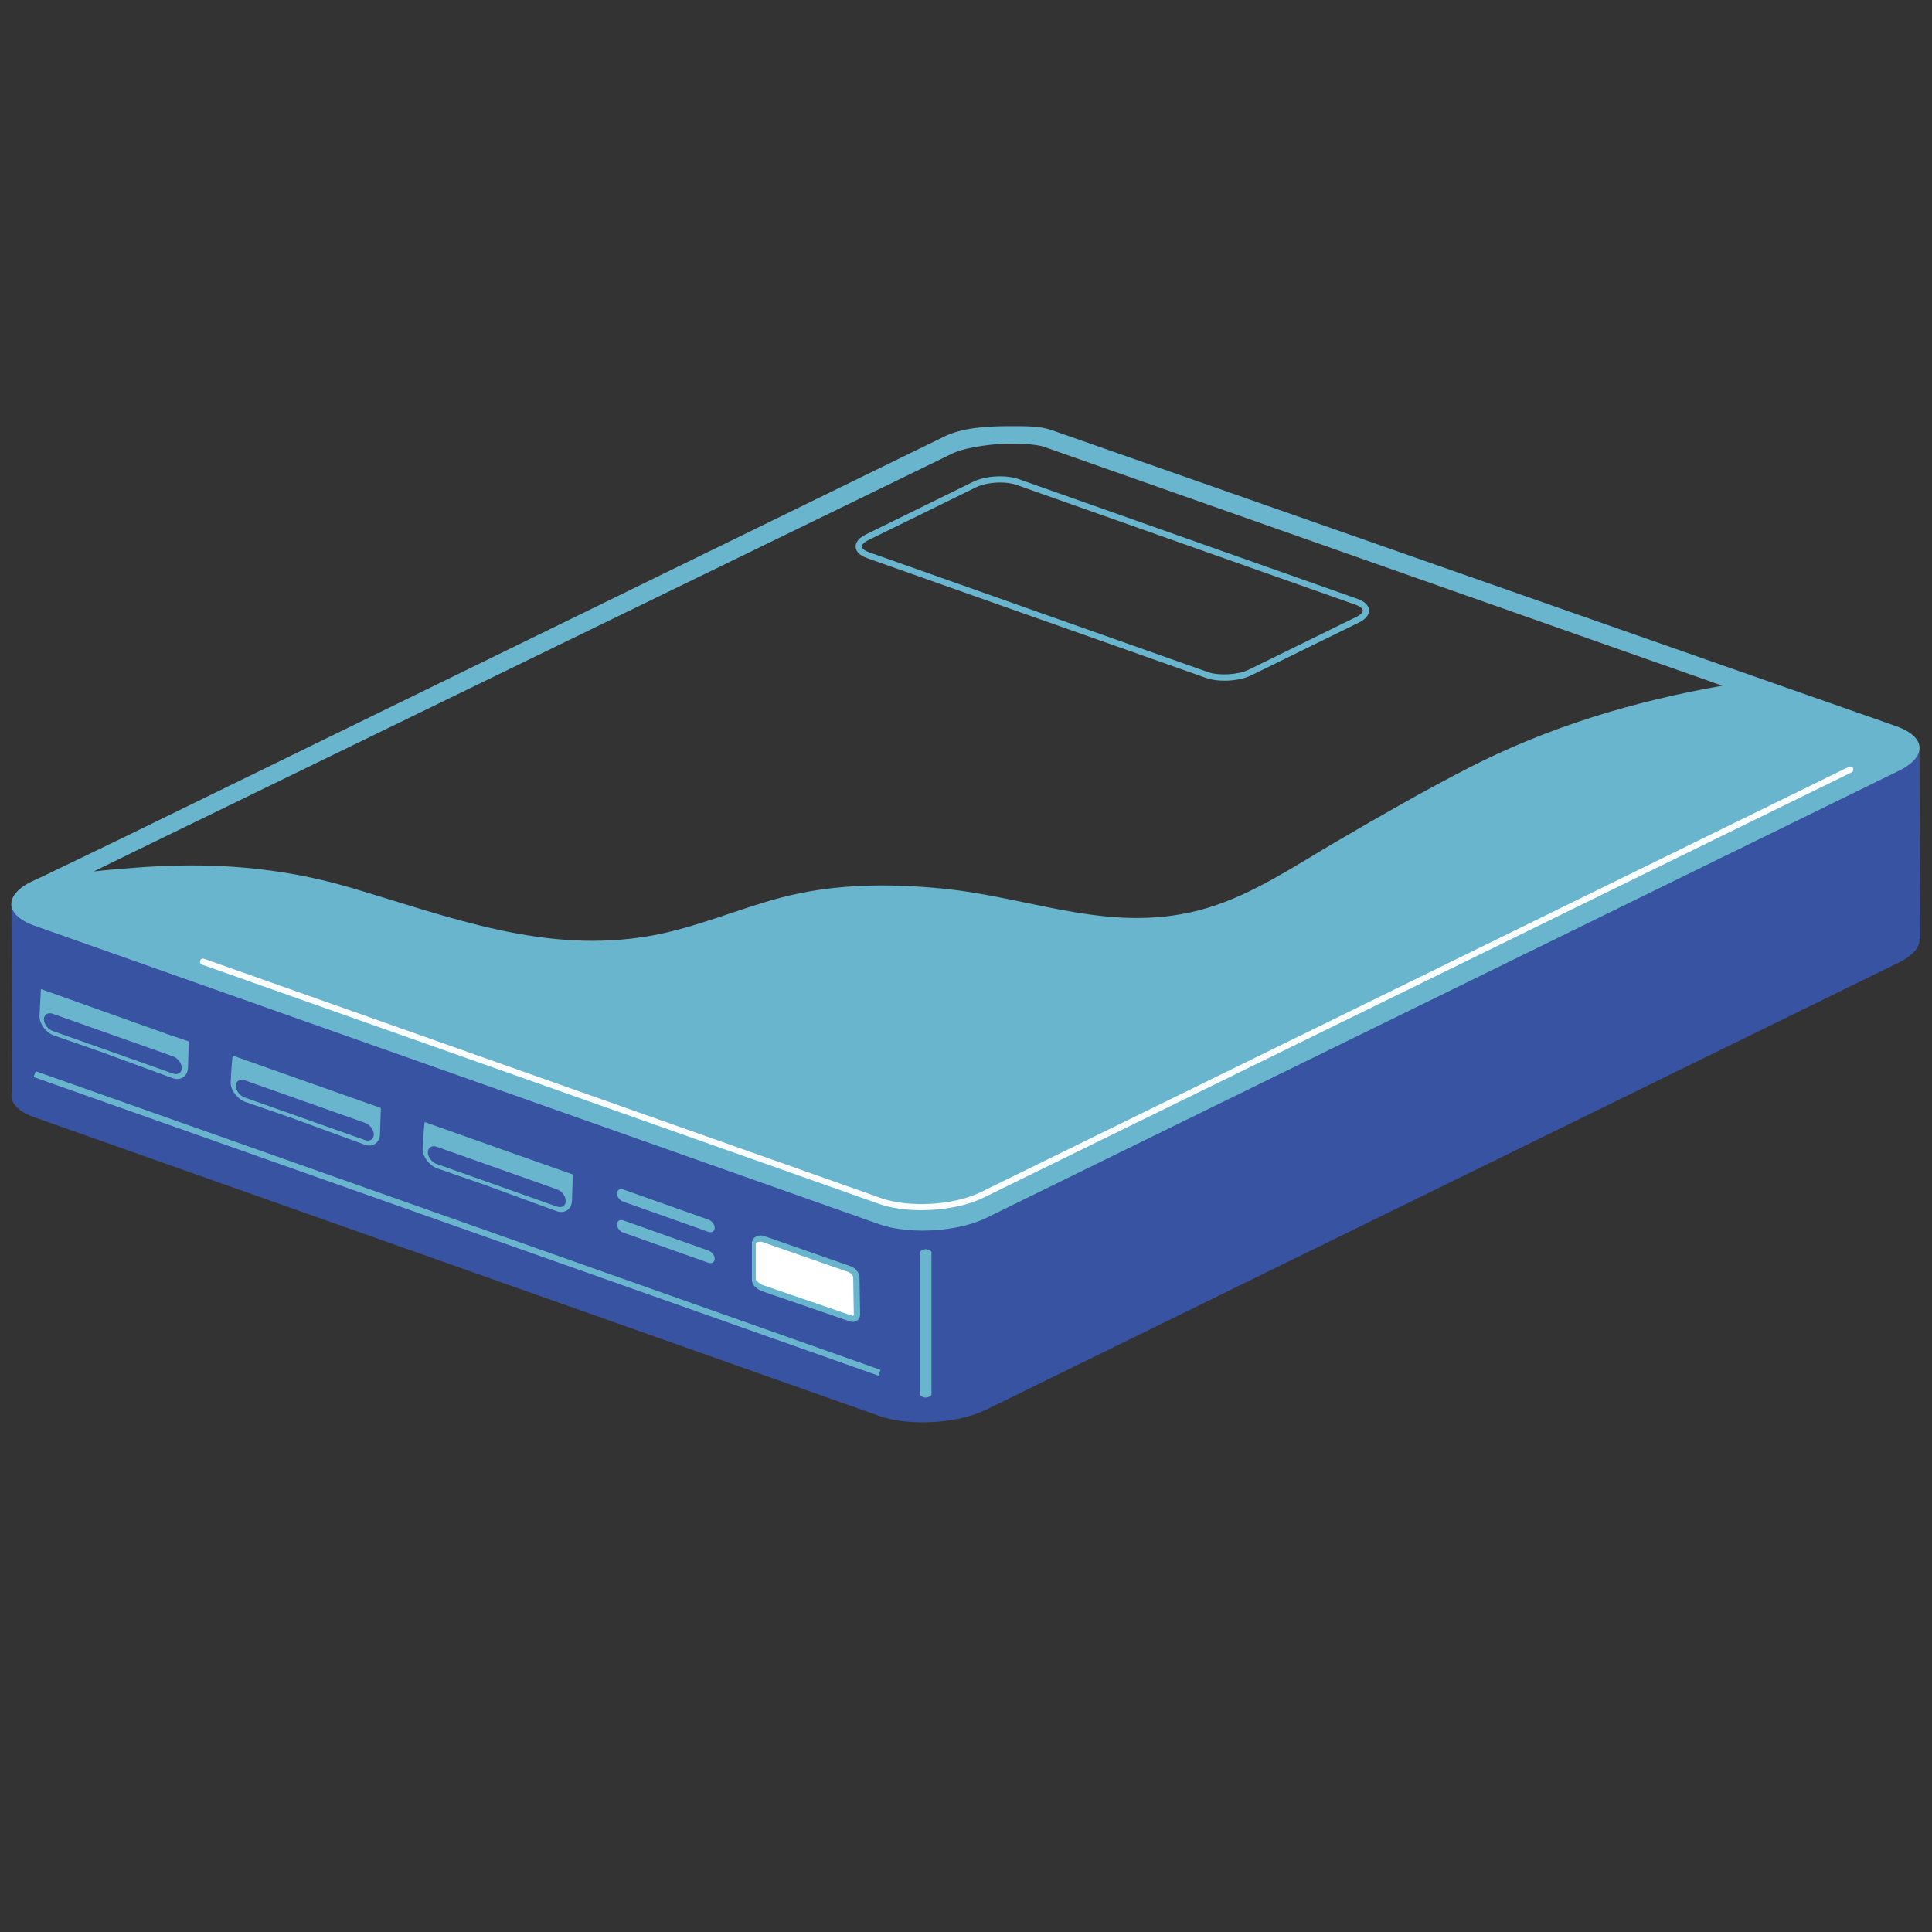 <svg xmlns="http://www.w3.org/2000/svg" xmlns:xlink="http://www.w3.org/1999/xlink" width="500" zoomAndPan="magnify" viewBox="0 0 375 375" height="500" preserveAspectRatio="xMidYMid meet" version="1.0"><rect x="0" y="0" width="375" height="375" fill="#333333" stroke="none"/><defs><clipPath id="id1"><path d="M 2 144 L 373 144 L 373 276.895 L 2 276.895 Z M 2 144 " clip-rule="nonzero"/></clipPath><clipPath id="id2"><path d="M 2 82.645 L 373 82.645 L 373 239 L 2 239 Z M 2 82.645 " clip-rule="nonzero"/></clipPath></defs><g clip-path="url(#id1)"><path fill="#3853a1" d="M 370.68 144.789 C 370.734 144.91 370.773 145.027 370.781 145.129 C 370.816 145.754 370.055 146.875 367.77 147.996 L 213.523 223.562 L 190.645 234.773 C 187.723 236.207 183.395 237.062 179.066 237.062 C 176.145 237.062 173.387 236.664 171.301 235.934 L 7.336 177.973 C 4.93 177.133 4.035 176.109 4 175.488 C 3.988 175.316 4.047 175.102 4.172 174.867 L 2.211 175.551 L 2.336 211.844 C 1.75 213.758 3.219 215.66 6.734 216.887 L 170.707 274.848 C 176.551 276.891 185.879 276.328 191.438 273.605 L 214.316 262.395 C 219.875 259.668 228.965 255.211 234.523 252.488 L 368.562 186.828 C 371.359 185.453 372.688 183.789 372.57 182.207 L 372.73 182.195 L 372.578 145.297 L 370.68 144.789 " fill-opacity="1" fill-rule="nonzero"/></g><path fill="#ffffff" d="M 166.34 255.145 C 166.34 255.793 165.797 256.141 165.125 255.91 L 148.082 250.051 C 147.719 249.926 147.035 249.652 146.676 249.32 C 146.379 249.051 145.965 248.742 145.965 248.449 L 145.965 241.246 C 145.965 240.883 146.492 240.613 146.898 240.488 C 147.219 240.387 147.688 240.375 147.984 240.477 L 149.043 240.828 L 164.852 246.336 C 165.516 246.566 166.203 247.289 166.203 247.941 L 166.34 255.145 " fill-opacity="1" fill-rule="nonzero"/><g clip-path="url(#id2)"><path fill="#69b5cd" d="M 25.715 165.465 L 184.926 87.992 C 187.613 86.676 193.668 86.109 195.418 86.109 C 197.164 86.109 200.84 86.098 202.723 86.758 L 334.293 133.094 C 317.293 136.09 300.711 140.992 284.973 149.086 C 276.234 153.578 267.727 158.473 259.25 163.434 C 251.309 168.082 243.355 173.496 234.465 176.195 C 216.152 181.746 200.488 174.102 182.43 172.422 C 172.176 171.469 161.742 171.562 151.723 174.191 C 143.258 176.414 135.062 180.062 126.434 181.609 C 105.84 185.297 87.52 178.043 68.102 172.309 C 54.113 168.18 40.504 167.297 26.004 168.434 C 23.789 168.605 21.086 168.816 18.207 169.145 Z M 368.043 140.949 L 204.07 83.465 C 201.695 82.637 198.75 82.719 195.711 82.719 C 191.27 82.719 186.641 83.09 183.34 84.707 L 24.129 162.473 L 8.367 170.074 L 6.215 171.07 C 5.363 171.484 4.648 171.902 4.066 172.363 C 0.859 174.91 1.789 177.961 6.734 179.688 L 170.707 237.641 C 173.082 238.469 176.031 238.863 179.066 238.863 C 183.508 238.863 188.137 238.008 191.438 236.395 L 214.312 225.176 C 219.871 222.453 228.965 217.996 234.523 215.27 L 368.562 149.609 C 374.121 146.887 373.887 142.988 368.043 140.949 " fill-opacity="1" fill-rule="nonzero"/></g><path fill="#69b5cd" d="M 8.52 197.848 C 8.52 196.93 9.289 196.441 10.227 196.766 L 33.574 205.035 C 34.516 205.359 35.289 206.379 35.289 207.297 C 35.289 208.219 34.516 208.703 33.574 208.379 L 10.227 200.109 C 9.289 199.785 8.52 198.77 8.52 197.848 Z M 19.43 204.098 L 33.516 209.273 C 35.082 209.82 36.418 208.91 36.488 207.25 L 36.492 207.066 L 36.535 205.762 L 36.656 202.148 L 32.527 200.738 L 7.938 191.973 L 7.668 197.211 C 7.668 198.762 8.957 200.449 10.426 200.965 L 19.43 204.098 " fill-opacity="1" fill-rule="nonzero"/><path fill="#69b5cd" d="M 45.781 210.758 C 45.781 209.84 46.551 209.352 47.492 209.676 L 70.844 217.945 C 71.785 218.27 72.555 219.289 72.555 220.207 C 72.555 221.129 71.785 221.613 70.844 221.289 L 47.492 213.02 C 46.551 212.695 45.781 211.68 45.781 210.758 Z M 56.656 217.008 L 70.777 222.18 C 72.344 222.727 73.684 221.82 73.754 220.16 L 73.762 219.977 L 73.805 218.668 L 73.922 215.055 C 73.922 215.055 45.312 204.953 45.184 204.887 C 45.004 205.348 44.766 210.121 44.766 210.121 C 44.766 211.672 46.137 213.359 47.605 213.871 L 56.656 217.008 " fill-opacity="1" fill-rule="nonzero"/><path fill="#69b5cd" d="M 83.047 223.668 C 83.047 222.75 83.816 222.258 84.758 222.582 L 108.105 230.855 C 109.047 231.18 109.82 232.199 109.82 233.117 C 109.82 234.039 109.047 234.523 108.105 234.199 L 84.758 225.93 C 83.816 225.605 83.047 224.586 83.047 223.668 Z M 93.922 229.918 L 108.043 235.09 C 109.609 235.637 110.949 234.73 111.016 233.07 L 111.027 232.883 L 111.07 231.578 L 111.191 227.965 C 111.191 227.965 82.582 217.863 82.449 217.797 C 82.27 218.258 82.031 223.031 82.031 223.031 C 82.031 224.582 83.406 226.27 84.871 226.781 L 93.922 229.918 " fill-opacity="1" fill-rule="nonzero"/><path fill="#69b5cd" d="M 146.703 248.449 L 146.703 241.25 C 146.703 241.219 146.938 241.125 147.148 241.059 C 147.258 241.027 147.508 241.008 147.625 241.008 C 147.727 241.008 147.812 241.02 147.883 241.043 L 164.68 246.906 C 165.141 247.066 165.605 247.586 165.605 247.953 L 165.723 255.145 C 165.723 255.438 165.516 255.422 165.293 255.344 L 148.211 249.484 C 147.945 249.391 147.465 249.168 147.148 248.879 C 146.895 248.645 146.703 248.488 146.703 248.449 Z M 164.934 256.477 C 165.133 256.547 165.332 256.582 165.527 256.582 C 166.348 256.582 166.949 255.977 166.949 255.133 L 166.828 247.941 C 166.828 246.969 165.934 246.055 165.098 245.773 L 148.328 239.91 C 147.926 239.77 147.473 239.773 147.02 239.914 C 146.309 240.137 145.965 240.645 145.965 241.242 L 145.965 248.449 C 145.965 248.887 146.109 249.34 146.566 249.762 C 146.965 250.125 147.41 250.453 147.887 250.617 L 164.934 256.477 " fill-opacity="1" fill-rule="nonzero"/><path fill="#69b5cd" d="M 120.965 239.246 L 137.508 245.105 C 138.176 245.336 138.719 244.992 138.719 244.336 C 138.719 243.688 138.176 242.965 137.508 242.738 L 120.965 236.875 C 120.301 236.648 119.754 236.992 119.754 237.645 C 119.754 238.297 120.301 239.02 120.965 239.246 " fill-opacity="1" fill-rule="nonzero"/><path fill="#69b5cd" d="M 120.965 233.246 L 137.508 239.105 C 138.176 239.332 138.719 238.988 138.719 238.336 C 138.719 237.684 138.176 236.965 137.508 236.734 L 120.965 230.875 C 120.301 230.645 119.754 230.992 119.754 231.641 C 119.754 232.293 120.301 233.012 120.965 233.246 " fill-opacity="1" fill-rule="nonzero"/><path fill="#69b5cd" d="M 170.5 267.016 L 6.527 209.047 L 6.926 207.918 L 170.902 265.887 L 170.5 267.016 " fill-opacity="1" fill-rule="nonzero"/><path fill="#69b5cd" d="M 179.684 242.461 C 179.348 242.461 178.57 242.73 178.57 243.062 L 178.57 270.676 C 178.57 271.004 179.348 271.273 179.684 271.273 C 180.016 271.273 180.793 271.004 180.793 270.676 L 180.793 243.062 C 180.793 242.73 180.016 242.461 179.684 242.461 " fill-opacity="1" fill-rule="nonzero"/><path fill="#69b5cd" d="M 168.559 104.828 L 189.438 94.586 C 190.629 94 192.383 93.656 194.137 93.656 C 195.344 93.656 196.434 93.812 197.293 94.113 L 263.105 117.375 C 264.125 117.734 264.504 118.18 264.523 118.48 C 264.539 118.785 264.215 119.273 263.246 119.746 L 242.367 129.988 C 240.363 130.977 236.621 131.199 234.512 130.465 L 168.703 107.199 C 167.684 106.844 167.301 106.395 167.285 106.094 C 167.262 105.793 167.59 105.305 168.559 104.828 Z M 168.301 108.332 L 234.117 131.594 C 235.102 131.941 236.332 132.121 237.668 132.121 C 239.625 132.121 241.527 131.742 242.895 131.07 L 263.777 120.828 C 265.543 119.961 265.754 118.941 265.723 118.41 C 265.688 117.883 265.359 116.895 263.5 116.246 L 197.691 92.98 C 196.703 92.637 195.477 92.457 194.137 92.457 C 192.18 92.457 190.273 92.836 188.906 93.508 L 168.031 103.75 C 166.262 104.617 166.051 105.637 166.082 106.168 C 166.117 106.695 166.445 107.684 168.301 108.332 " fill-opacity="1" fill-rule="nonzero"/><path fill="#fbfefe" d="M 178.82 234.898 C 175.859 234.898 172.988 234.508 170.668 233.695 L 39.203 187.227 C 38.891 187.117 38.727 186.77 38.836 186.457 C 38.949 186.145 39.289 185.984 39.602 186.094 L 171.062 232.566 C 176.508 234.469 185.148 233.949 190.324 231.41 L 358.871 148.832 C 359.168 148.691 359.527 148.809 359.676 149.109 C 359.82 149.406 359.695 149.766 359.398 149.91 L 190.855 232.488 C 187.637 234.062 183.137 234.898 178.82 234.898 " fill-opacity="1" fill-rule="nonzero"/></svg>